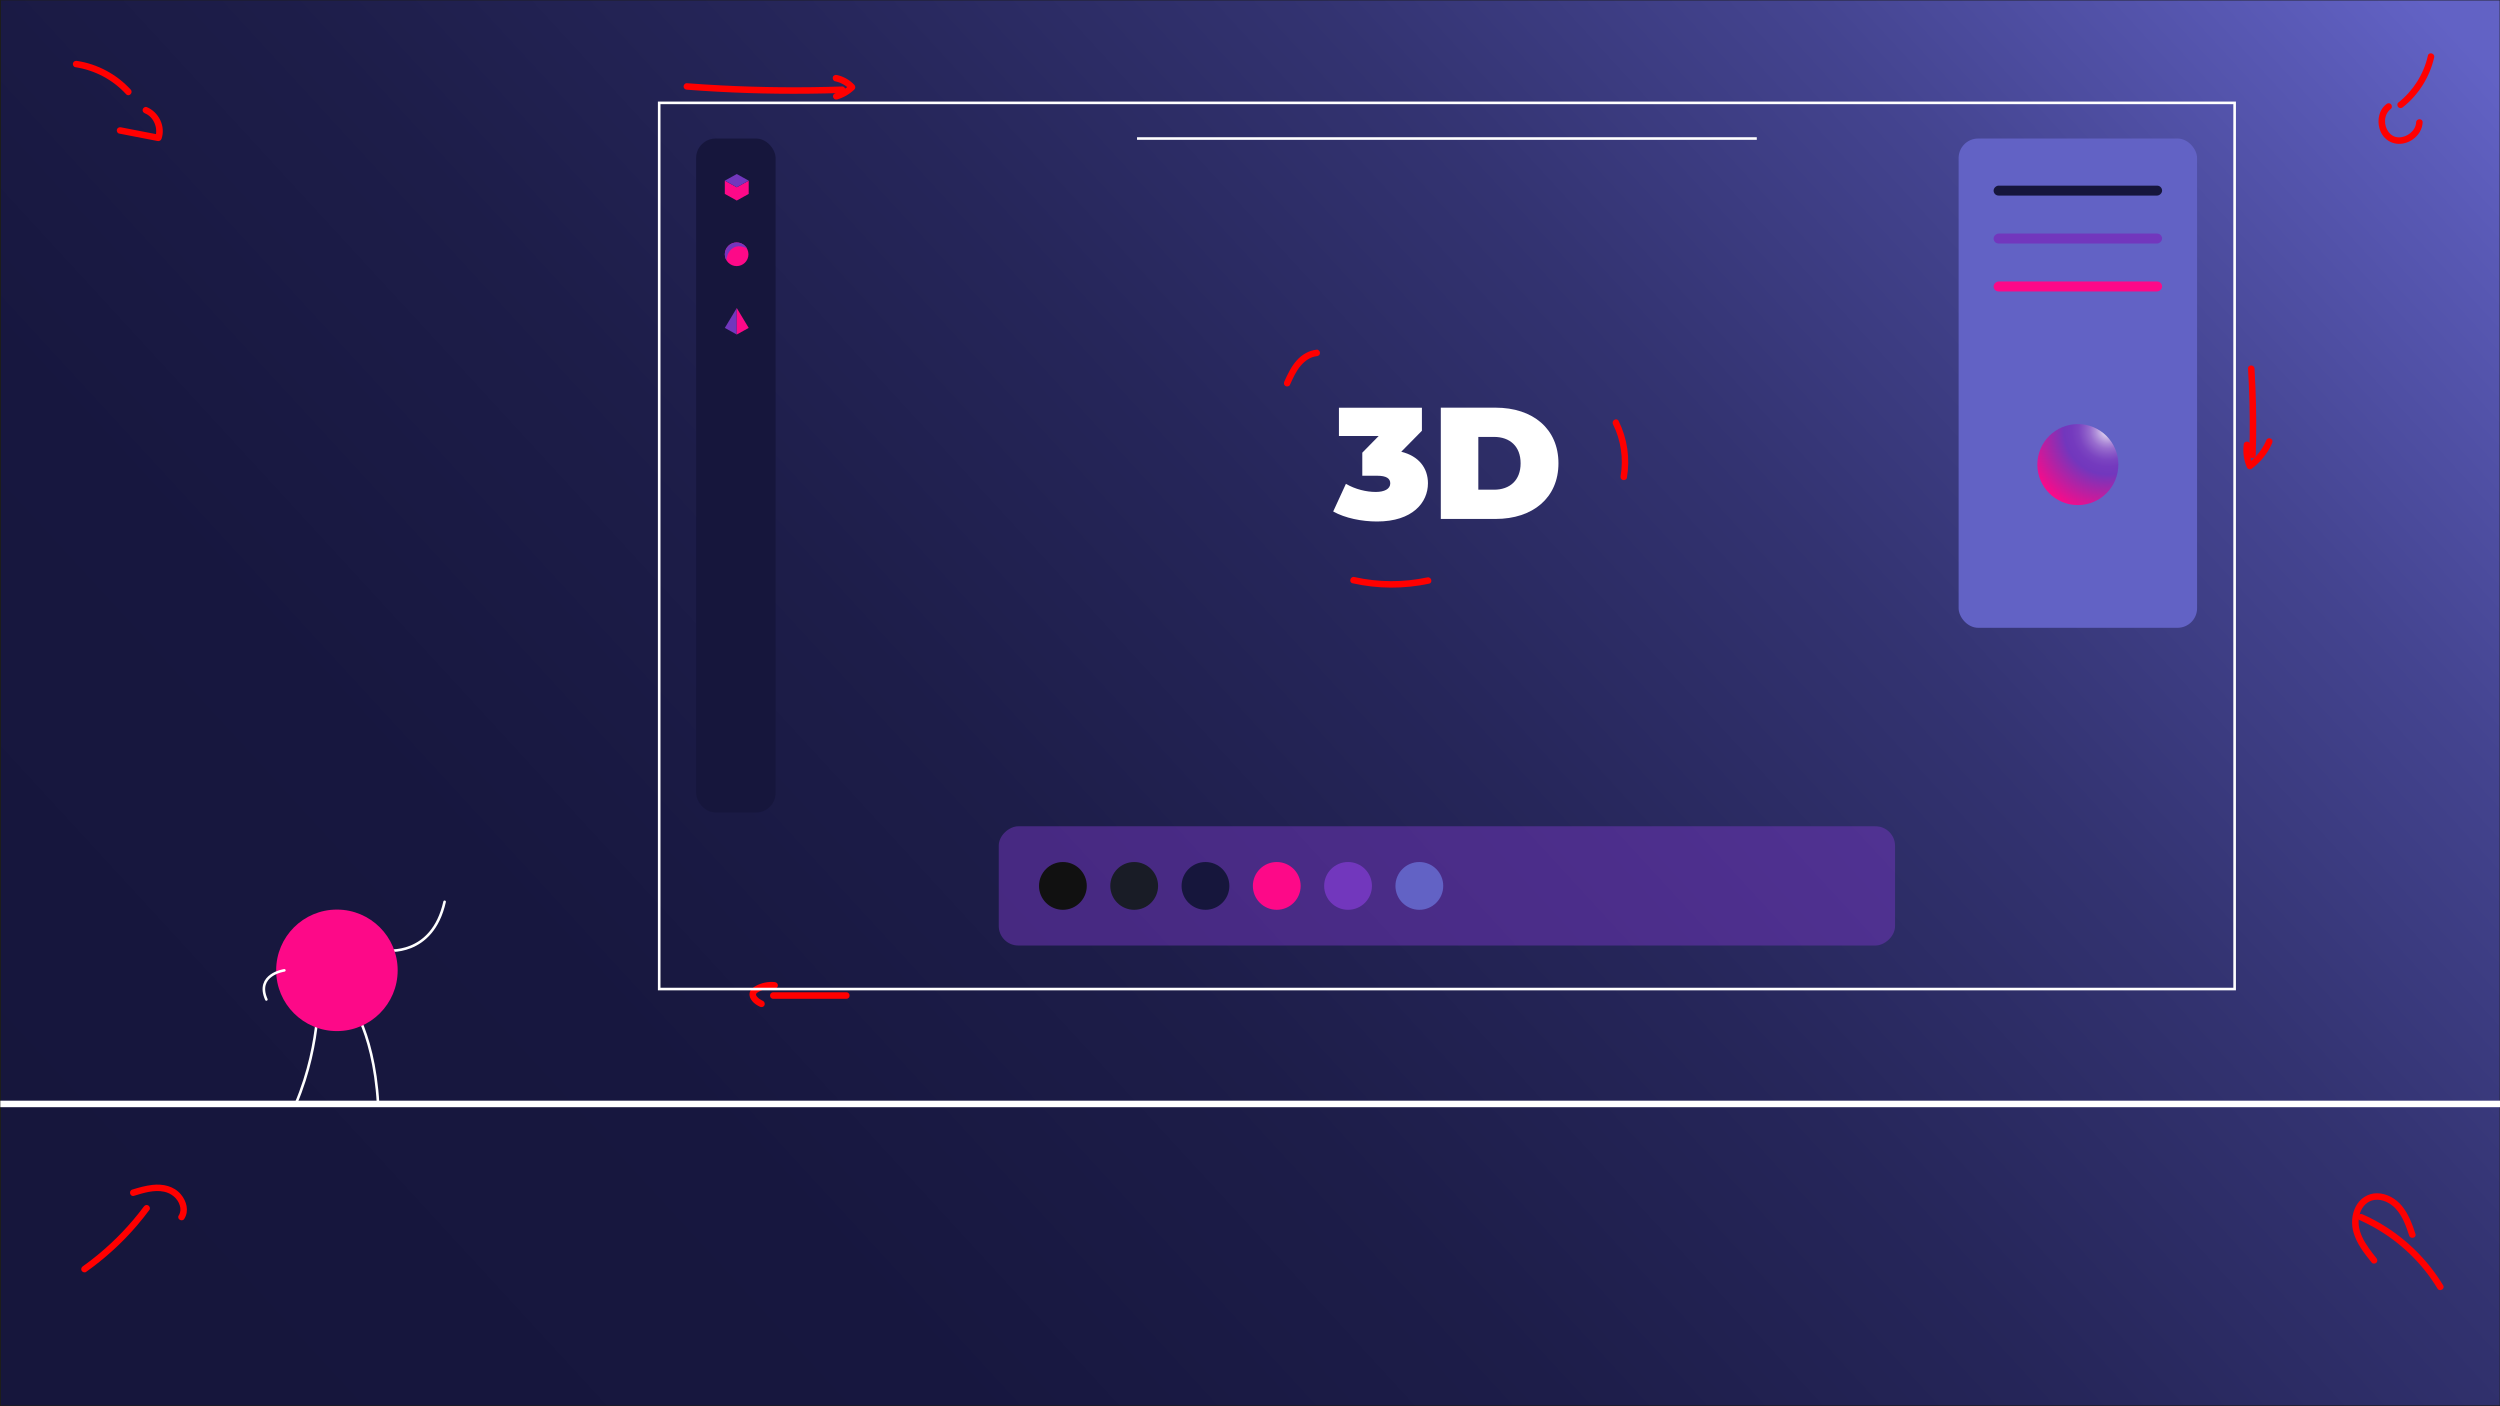 <?xml version="1.0" encoding="UTF-8"?>
<svg xmlns="http://www.w3.org/2000/svg" xmlns:xlink="http://www.w3.org/1999/xlink" viewBox="0 0 1920 1080">
  <rect x="0" y="0" width="1920" height="1080" fill="#333333" stroke="none"/>
  <defs>
    <style>
      .cls-1, .cls-2 {
        fill: #7237bd;
      }

      .cls-3 {
        fill: #fff;
      }

      .cls-4 {
        fill: #6262c5;
      }

      .cls-5 {
        stroke-width: 5px;
      }

      .cls-5, .cls-6, .cls-7, .cls-8 {
        stroke-miterlimit: 10;
      }

      .cls-5, .cls-7, .cls-8 {
        fill: none;
        stroke: #fff;
      }

      .cls-6 {
        fill: url(#Dégradé_sans_nom_6);
        stroke: #1d1d1b;
      }

      .cls-9 {
        fill: url(#Dégradé_sans_nom_60);
      }

      .cls-10 {
        fill: #111;
      }

      .cls-7, .cls-8 {
        stroke-width: 2px;
      }

      .cls-11 {
        fill: #16163c;
      }

      .cls-12 {
        clip-path: url(#clippath);
      }

      .cls-2 {
        opacity: .5;
      }

      .cls-13 {
        fill: #fd0988;
      }

      .cls-14 {
        fill: #191c26;
      }

      .cls-8 {
        stroke-linecap: round;
      }

      .cls-15 {
        fill: red;
      }
    </style>
    <linearGradient id="Dégradé_sans_nom_6" data-name="Dégradé sans nom 6" x1="271.63" y1="1172.74" x2="1718.38" y2="-157.01" gradientUnits="userSpaceOnUse">
      <stop offset="0" stop-color="#16163c"/>
      <stop offset=".21" stop-color="#17173f"/>
      <stop offset=".38" stop-color="#1d1d49"/>
      <stop offset=".53" stop-color="#26265a"/>
      <stop offset=".68" stop-color="#333371"/>
      <stop offset=".82" stop-color="#444490"/>
      <stop offset=".95" stop-color="#5959b5"/>
      <stop offset="1" stop-color="#6262c5"/>
    </linearGradient>
    <clipPath id="clippath">
      <circle class="cls-13" cx="565.73" cy="195.29" r="9.08"/>
    </clipPath>
    <radialGradient id="Dégradé_sans_nom_60" data-name="Dégradé sans nom 60" cx="1618.98" cy="330.58" fx="1618.98" fy="330.58" r="66.42" gradientUnits="userSpaceOnUse">
      <stop offset="0" stop-color="#fff"/>
      <stop offset=".04" stop-color="#e7ddf3"/>
      <stop offset=".09" stop-color="#c8b1e5"/>
      <stop offset=".15" stop-color="#ad8bd8"/>
      <stop offset=".21" stop-color="#986cce"/>
      <stop offset=".28" stop-color="#8755c6"/>
      <stop offset=".34" stop-color="#7b44c1"/>
      <stop offset=".42" stop-color="#743abe"/>
      <stop offset=".51" stop-color="#7237bd"/>
      <stop offset="1" stop-color="#fd0988"/>
    </radialGradient>
  </defs>
  <g id="Frame_23" data-name="Frame 23">
    <rect class="cls-6" x=".25" y="-.19" width="1920" height="1080"/>
    <line class="cls-5" x1=".25" y1="847.82" x2="1920" y2="847.82"/>
    <path class="cls-8" d="M290.37,847.82c-1.67-30.02-8.02-50.96-13.72-64.12"/>
    <path class="cls-8" d="M243.39,783.75c-1.65,16.18-5.84,39.54-16.26,64.07"/>
    <path class="cls-8" d="M296.46,729.98s35.44,5.06,45-37.41"/>
    <circle class="cls-13" cx="258.75" cy="745.22" r="46.66"/>
    <path class="cls-8" d="M218.38,745.22s-22.25,3.18-13.82,22.38"/>
    <rect class="cls-11" x="534.62" y="106.39" width="61.04" height="517.61" rx="15" ry="15"/>
    <g>
      <polygon class="cls-13" points="556.66 148.93 556.66 138.73 565.83 143.83 575 138.73 575 148.93 565.83 154.02 556.66 148.93"/>
      <polygon class="cls-1" points="556.66 138.73 565.83 133.64 575 138.73 565.83 143.83 556.66 138.73"/>
    </g>
    <g>
      <circle class="cls-13" cx="565.73" cy="195.29" r="9.08"/>
      <g class="cls-12">
        <path class="cls-1" d="M573.63,190.81s-5.56-3.36-10.24-.58c-2.29,1.36-4.96,3.93-5.53,9.58l-7.85-9.34,13-8.14,9.89,3.87,.72,4.6Z"/>
      </g>
    </g>
    <g>
      <polygon class="cls-1" points="556.66 251.84 565.83 256.93 565.83 236.55 556.66 251.84"/>
      <polyline class="cls-13" points="565.83 236.55 565.83 256.93 575 251.84"/>
    </g>
    <rect class="cls-4" x="1504.22" y="106.39" width="183.13" height="375.76" rx="15" ry="15"/>
    <rect class="cls-2" x="1065.45" y="336.2" width="91.57" height="688.36" rx="15" ry="15" transform="translate(430.84 1791.61) rotate(-90)"/>
    <circle class="cls-10" cx="816.3" cy="680.38" r="18.35"/>
    <circle class="cls-14" cx="871.05" cy="680.38" r="18.35"/>
    <circle class="cls-11" cx="925.8" cy="680.38" r="18.35"/>
    <circle class="cls-13" cx="980.55" cy="680.38" r="18.35"/>
    <circle class="cls-1" cx="1035.3" cy="680.38" r="18.35"/>
    <circle class="cls-4" cx="1090.05" cy="680.38" r="18.35"/>
    <circle class="cls-9" cx="1595.79" cy="356.8" r="31.11"/>
    <rect class="cls-11" x="1591.97" y="81.68" width="7.63" height="129.4" rx="3.82" ry="3.82" transform="translate(1449.41 1742.17) rotate(-90)"/>
    <rect class="cls-1" x="1591.97" y="118.49" width="7.63" height="129.4" rx="3.82" ry="3.82" transform="translate(1412.6 1778.98) rotate(-90)"/>
    <rect class="cls-13" x="1591.97" y="155.3" width="7.63" height="129.4" rx="3.82" ry="3.82" transform="translate(1375.78 1815.79) rotate(-90)"/>
    <line class="cls-7" x1="873.24" y1="106.39" x2="1349.21" y2="106.39"/>
    <path class="cls-3" d="M1096.66,371.21c0,14.65-11.72,29.3-39.07,29.3-11.72,0-24.54-2.56-33.7-7.69l9.77-21.24c7.32,4.27,15.75,6.23,22.95,6.23,6.47,0,11.11-2.2,11.11-6.59,0-3.66-2.81-5.86-10.13-5.86h-11.35v-17.7l12.58-12.82h-30.52v-21.73h63.73v17.7l-15.87,16.12c13.43,3.3,20.51,12.45,20.51,24.3Z"/>
    <path class="cls-3" d="M1106.54,313.09h42.12c28.57,0,48.23,16.24,48.23,42.73s-19.66,42.73-48.23,42.73h-42.12v-85.47Zm40.9,63c12.09,0,20.39-7.2,20.39-20.27s-8.3-20.27-20.39-20.27h-12.09v40.54h12.09Z"/>
    <path class="cls-15" d="M66.12,976.83c14.44-10.27,27.64-22.25,39.16-35.73,3.3-3.86,6.46-7.84,9.49-11.92,.81-1.08,.18-2.79-.9-3.42-1.27-.75-2.61-.19-3.42,.9-10.23,13.75-22.18,26.23-35.42,37.12-3.71,3.05-7.52,5.95-11.43,8.74-1.1,.78-1.62,2.18-.9,3.42,.64,1.09,2.31,1.68,3.42,.9h0Z"/>
    <path class="cls-15" d="M102.92,918.39c7.38-2.25,15.48-4.83,23.25-3.13,5.44,1.19,10.26,5.07,11.91,10.49,.82,2.71,.68,5.3-.84,7.76-1.7,2.74,2.62,5.25,4.32,2.52,3.8-6.12,1.71-13.58-2.66-18.78-5.39-6.4-13.82-8.16-21.84-7.26-5.29,.59-10.39,2.04-15.46,3.59-3.07,.94-1.76,5.76,1.33,4.82h0Z"/>
    <path class="cls-15" d="M57.78,51.6c14.98,2.25,28.85,9.58,39.08,20.77,2.18,2.38,5.7-1.16,3.54-3.54-10.74-11.75-25.54-19.69-41.28-22.06-1.33-.2-2.69,.33-3.08,1.75-.32,1.18,.4,2.87,1.75,3.08h0Z"/>
    <path class="cls-15" d="M91.52,102.59c9.82,1.9,19.64,3.81,29.47,5.71,1.39,.27,2.61-.38,3.08-1.75,3.27-9.62-2.16-20.51-11.39-24.32-1.25-.52-2.75,.56-3.08,1.75-.39,1.44,.49,2.56,1.75,3.08,6.83,2.82,10.2,11.39,7.89,18.17,1.03-.58,2.05-1.16,3.08-1.75-9.82-1.9-19.64-3.81-29.47-5.71-1.32-.26-2.7,.37-3.08,1.75-.34,1.23,.41,2.82,1.75,3.08h0Z"/>
    <path class="cls-15" d="M1864.62,42.72c-3.19,14.25-11.27,27.02-22.73,36.06-1.06,.84-.88,2.66,0,3.54,1.05,1.05,2.47,.84,3.54,0,12.06-9.52,20.66-23.28,24.01-38.27,.7-3.13-4.12-4.47-4.82-1.33h0Z"/>
    <path class="cls-15" d="M1832.69,80c-6.88,5.33-7.69,16.17-3.2,23.27,2.5,3.95,6.48,6.53,11.12,7.1,4.33,.53,8.92-.81,12.45-3.33,4.32-3.08,7.28-7.67,7.52-13.05,.14-3.22-4.86-3.21-5,0-.3,6.59-7.2,11.73-13.63,11.49s-10.49-6.69-10.24-12.93c.14-3.48,1.6-6.76,4.52-9.02,1.07-.83,.87-2.67,0-3.54-1.05-1.05-2.46-.83-3.54,0h0Z"/>
    <path class="cls-15" d="M1811.9,936.93c19.41,8.57,36.61,21.75,49.97,38.23,3.71,4.58,7.08,9.43,10.14,14.48,1.67,2.75,5.99,.24,4.32-2.52-11.31-18.67-27.11-34.54-45.69-45.99-5.2-3.21-10.62-6.05-16.21-8.52-1.23-.54-2.69-.36-3.42,.9-.62,1.06-.34,2.87,.9,3.42h0Z"/>
    <path class="cls-15" d="M1825.07,966.21c-7.81-9.71-17.05-21.75-12.45-34.92,1.72-4.93,5.66-9.02,10.98-9.76,5.99-.84,12.1,2.31,16.13,6.57,5.43,5.74,8.08,13.49,10.52,20.84,1.01,3.04,5.84,1.74,4.82-1.33-2.53-7.59-5.3-15.25-10.45-21.5-4.64-5.63-11.76-9.71-19.18-9.69-6.96,.02-13.07,4.07-16.22,10.2-3.14,6.09-3.6,13.29-1.74,19.84,2.52,8.87,8.37,16.22,14.05,23.28,.85,1.05,2.65,.88,3.54,0,1.04-1.04,.85-2.48,0-3.54h0Z"/>
    <path class="cls-15" d="M527.48,68.9c30.9,2.34,61.9,3.38,92.88,3.08,8.78-.08,17.56-.28,26.34-.57,3.21-.11,3.22-5.11,0-5-30.97,1.04-61.98,.77-92.93-.83-8.77-.45-17.54-1.01-26.29-1.68-1.35-.1-2.5,1.22-2.5,2.5,0,1.44,1.15,2.4,2.5,2.5h0Z"/>
    <path class="cls-15" d="M641.33,62.43c1.18,.25,2.33,.57,3.46,1,.09,.03,.94,.38,.45,.17,.21,.09,.41,.18,.62,.28,.54,.25,1.08,.53,1.6,.82s1.04,.61,1.54,.94c.19,.13,.37,.25,.56,.38,.07,.05,.8,.6,.4,.28,.95,.74,1.83,1.56,2.65,2.44v-3.54c-.45,.43-.9,.85-1.37,1.25-.18,.15-.36,.3-.54,.45-.12,.1-.24,.19-.36,.29,.2-.15,.18-.14-.05,.03-.91,.66-1.84,1.29-2.81,1.85-.97,.56-1.98,1.07-3.01,1.51,.47-.2-.4,.15-.48,.18-.22,.08-.43,.16-.65,.24-.58,.21-1.18,.39-1.77,.56-1.26,.36-2.16,1.78-1.75,3.08,.41,1.28,1.73,2.13,3.08,1.75,4.97-1.42,9.53-4.05,13.25-7.65,.99-.96,.91-2.56,0-3.54-3.57-3.82-8.36-6.53-13.48-7.6-1.28-.27-2.76,.37-3.08,1.75-.29,1.25,.38,2.79,1.75,3.08h0Z"/>
    <path class="cls-15" d="M1726.47,283.07c1.04,17.23,1.47,34.5,1.27,51.76-.06,4.87-.16,9.74-.32,14.62-.1,3.22,4.9,3.21,5,0,.55-17.25,.48-34.52-.21-51.77-.2-4.87-.44-9.74-.74-14.6-.19-3.2-5.19-3.22-5,0h0Z"/>
    <path class="cls-15" d="M1723.26,340.94c-.92,6.27-.09,12.44,2.49,18.24,.51,1.14,2.42,1.64,3.42,.9,6.89-5.12,12.44-11.88,15.84-19.78,.53-1.24,.37-2.68-.9-3.42-1.05-.62-2.88-.35-3.42,.9-3.06,7.1-7.88,13.41-14.05,17.99l3.42,.9c-1.98-4.44-2.69-9.58-1.99-14.38,.2-1.33-.33-2.69-1.75-3.08-1.18-.32-2.88,.4-3.08,1.75h0Z"/>
    <path class="cls-15" d="M650.05,762.07c-18.75,0-37.5,0-56.25,0-3.22,0-3.22,5,0,5,18.75,0,37.5,0,56.25,0,3.22,0,3.22-5,0-5h0Z"/>
    <path class="cls-15" d="M586.13,768.8c-1.03-.48-1.98-1.06-2.93-1.69-.64-.43,.3,.28-.28-.21-.25-.21-.5-.42-.73-.64-.34-.32-.67-.66-.96-1.03,.32,.4-.2-.32-.25-.4-.11-.18-.21-.37-.3-.56,.24,.53-.01-.14-.05-.26-.03-.1-.05-.19-.06-.29,.04,.34,.05,.37,.03,.08,.03-.29,.1-.51-.01-.12,.03-.13,.06-.27,.11-.39-.13,.27-.13,.27,0,0,.05-.08,.42-.61,.15-.29,.18-.22,.4-.42,.62-.6,.13-.11,.13-.11,0,.01,.14-.1,.28-.19,.42-.28,.22-.14,.45-.27,.67-.4,.57-.33,1.17-.62,1.76-.91,.39-.18,.07-.05,.44-.19,.35-.14,.71-.27,1.06-.39,.58-.2,1.17-.37,1.76-.52,2.41-.61,4.69-.76,7.34-.49,1.31,.13,2.56-1.25,2.5-2.5-.07-1.47-1.1-2.36-2.5-2.5-4.95-.51-10.03,.56-14.41,2.91-2.14,1.15-4.28,2.79-4.78,5.31s.48,4.58,2.01,6.42c1.53,1.84,3.68,3.26,5.84,4.27,1.22,.57,2.69,.34,3.42-.9,.63-1.08,.33-2.85-.9-3.42h0Z"/>
    <path class="cls-15" d="M1011.27,268.55c-6,.59-11.31,3.73-15.32,8.17-4.28,4.75-6.99,10.56-9.6,16.33-.56,1.23-.35,2.69,.9,3.42,1.07,.63,2.86,.34,3.42-.9,2.32-5.12,4.65-10.47,8.34-14.77,3.12-3.63,7.37-6.77,12.27-7.25,1.34-.13,2.5-1.05,2.5-2.5,0-1.25-1.15-2.63-2.5-2.5h0Z"/>
    <path class="cls-15" d="M1238.78,325.83c6.06,12.2,8.16,26.33,5.85,39.76-.23,1.33,.35,2.69,1.75,3.08,1.2,.33,2.85-.41,3.08-1.75,2.55-14.84,.34-30.12-6.36-43.62-1.43-2.88-5.75-.35-4.32,2.52h0Z"/>
    <path class="cls-15" d="M1038.78,447.97c19.3,4.34,39.38,4.43,58.73,.29,3.14-.67,1.81-5.49-1.33-4.82-18.44,3.94-37.67,3.84-56.07-.29-3.13-.7-4.47,4.12-1.33,4.82h0Z"/>
  </g>
  <g id="Frame_27" data-name="Frame 27">
    <rect class="cls-7" x="506.26" y="79" width="1209.94" height="680.59"/>
  </g>
</svg>